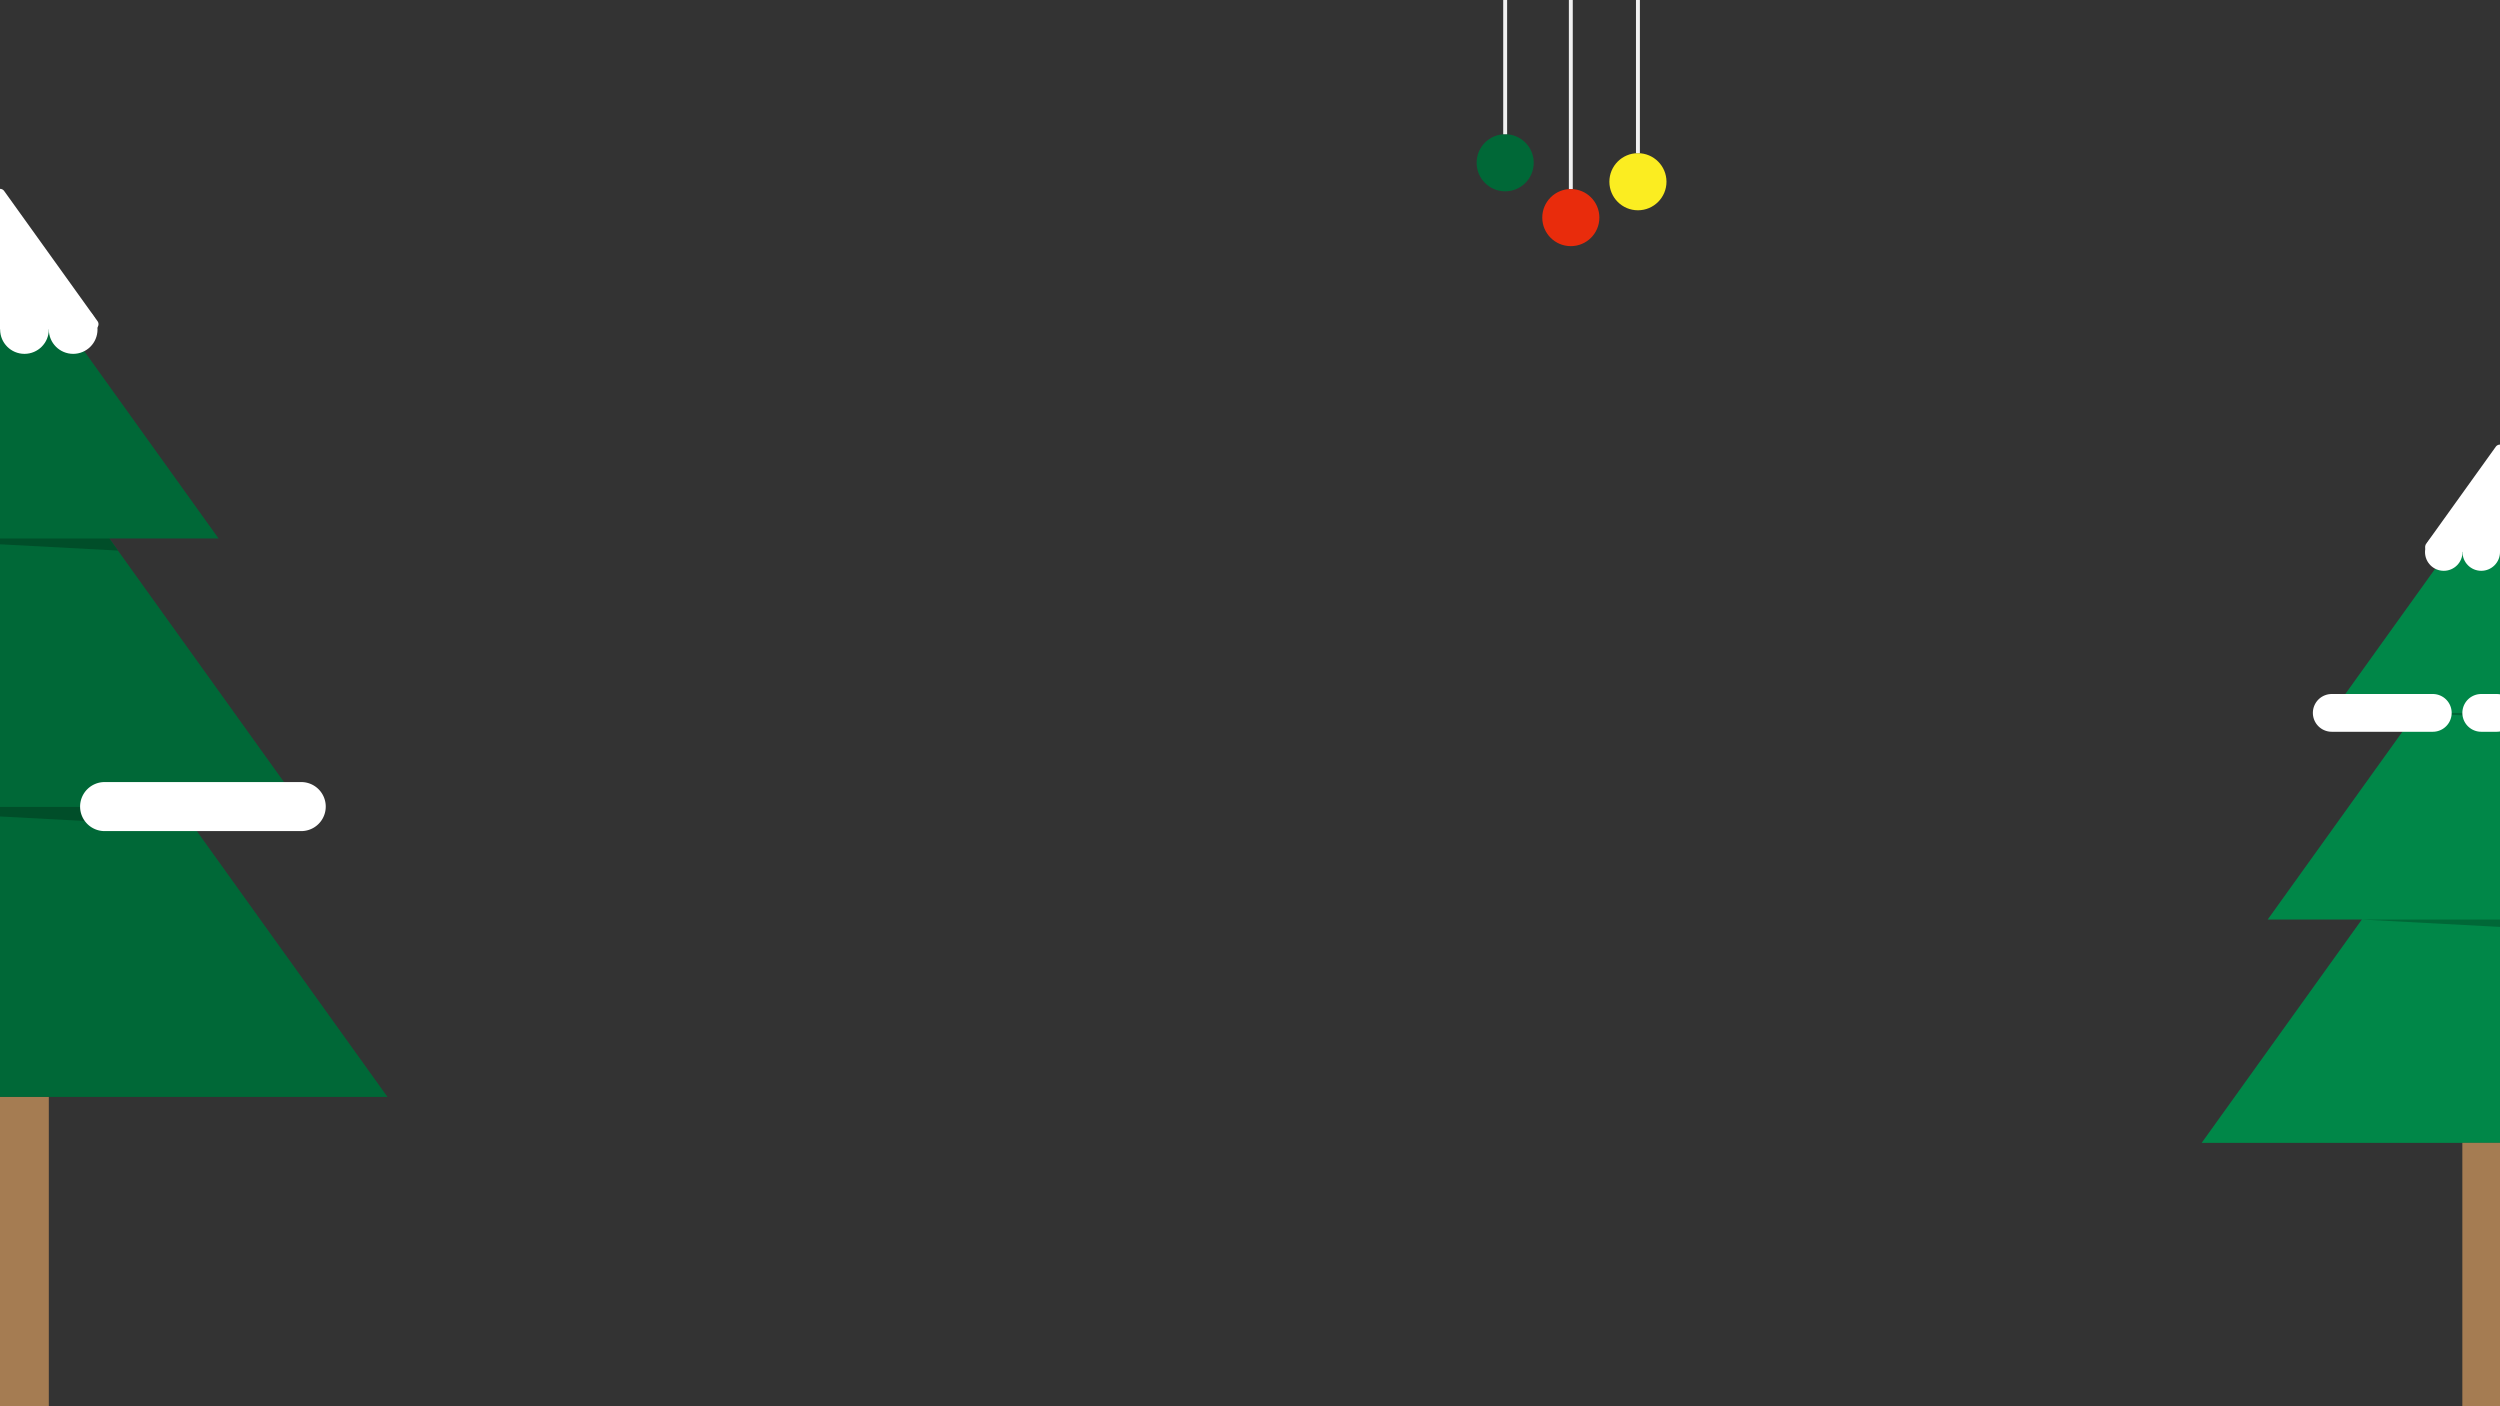 <svg xmlns="http://www.w3.org/2000/svg" width="1920" height="1080" viewBox="0 0 1920 1080"><rect x="0" y="0" width="1920" height="1080" fill="#333333" stroke="none"/><defs><style>.cls-1{fill:#006837;}.cls-2{fill:#f1f1f1;}.cls-3{fill:#e92c0c;}.cls-4{fill:#fbed21;}.cls-5{fill:#004e29;}.cls-6{fill:#fff;}.cls-7{fill:#a57c52;}.cls-8{fill:#008748;}</style></defs><title>Titel Forgrund</title><g id="Titelskærm"><g id="Midgrund"><g id="Titelboks"><circle class="cls-1" cx="1155.97" cy="125.01" r="21.93"/><rect class="cls-2" x="1154.47" y="-115.57" width="3" height="218.66"/><circle class="cls-3" cx="1206.39" cy="167.11" r="21.93"/><rect class="cls-2" x="1204.89" y="-173.64" width="3" height="318.82"/><circle class="cls-4" cx="1257.93" cy="139.57" r="21.93"/><rect class="cls-2" x="1256.43" y="-129.79" width="3" height="247.44"/></g></g><g id="Forgrund"><polygon class="cls-1" points="0 427.49 -297.61 842.47 297.61 842.47 0 427.49"/><polygon class="cls-1" points="0 296.53 -231.78 619.71 231.78 619.71 0 296.53"/><polygon class="cls-1" points="0 179.5 -167.86 413.55 167.86 413.55 0 179.5"/><polygon class="cls-5" points="-137.85 619.71 137.85 619.71 148.81 634.98 -137.85 619.71"/><polygon class="cls-5" points="-83.82 413.55 84 413.55 90.66 422.85 -83.82 413.55"/><path class="cls-6" d="M-3.19,146.67l-71.72,100a3.93,3.93,0,0,0,3.18,6.22H71.73a3.93,3.93,0,0,0,3.18-6.22l-71.72-100A3.93,3.93,0,0,0-3.19,146.67Z"/><circle class="cls-6" cx="-18.62" cy="253.06" r="18.7"/><circle class="cls-6" cx="18.79" cy="253.06" r="18.7"/><circle class="cls-6" cx="56.19" cy="253.06" r="18.7"/><path class="cls-6" d="M231.78,638.28h-151a18.83,18.83,0,1,1,0-37.65h151a18.83,18.83,0,0,1,0,37.65Z"/><rect class="cls-7" x="-37.49" y="842.47" width="74.98" height="255.35"/><polygon class="cls-8" points="1920 558.25 1690.9 877.7 2149.1 877.7 1920 558.25"/><polygon class="cls-8" points="1920 457.44 1741.58 706.22 2098.42 706.22 1920 457.44"/><polygon class="cls-8" points="1920 367.35 1790.79 547.52 2049.22 547.52 1920 367.35"/><polygon class="cls-1" points="1813.88 706.22 2026.12 706.22 2034.55 717.97 1813.88 706.22"/><polygon class="cls-1" points="1855.47 547.52 1984.61 547.52 1989.74 554.68 1855.47 547.52"/><path class="cls-6" d="M1916.75,343.1l-53.46,74.54a3.93,3.93,0,0,0,3.19,6.21h106.91a3.92,3.92,0,0,0,3.19-6.21l-53.45-74.54A3.93,3.93,0,0,0,1916.75,343.1Z"/><circle class="cls-6" cx="1876.81" cy="423.98" r="14.4"/><circle class="cls-6" cx="1905.6" cy="423.98" r="14.4"/><path class="cls-6" d="M1868.38,562h-77.59a14.5,14.5,0,1,1,0-29h77.59a14.5,14.5,0,0,1,0,29Z"/><path class="cls-6" d="M1917.43,562H1905.6a14.5,14.5,0,0,1,0-29h11.83a14.5,14.5,0,1,1,0,29Z"/><rect class="cls-7" x="1891.08" y="877.7" width="57.72" height="224.87"/></g></g></svg>